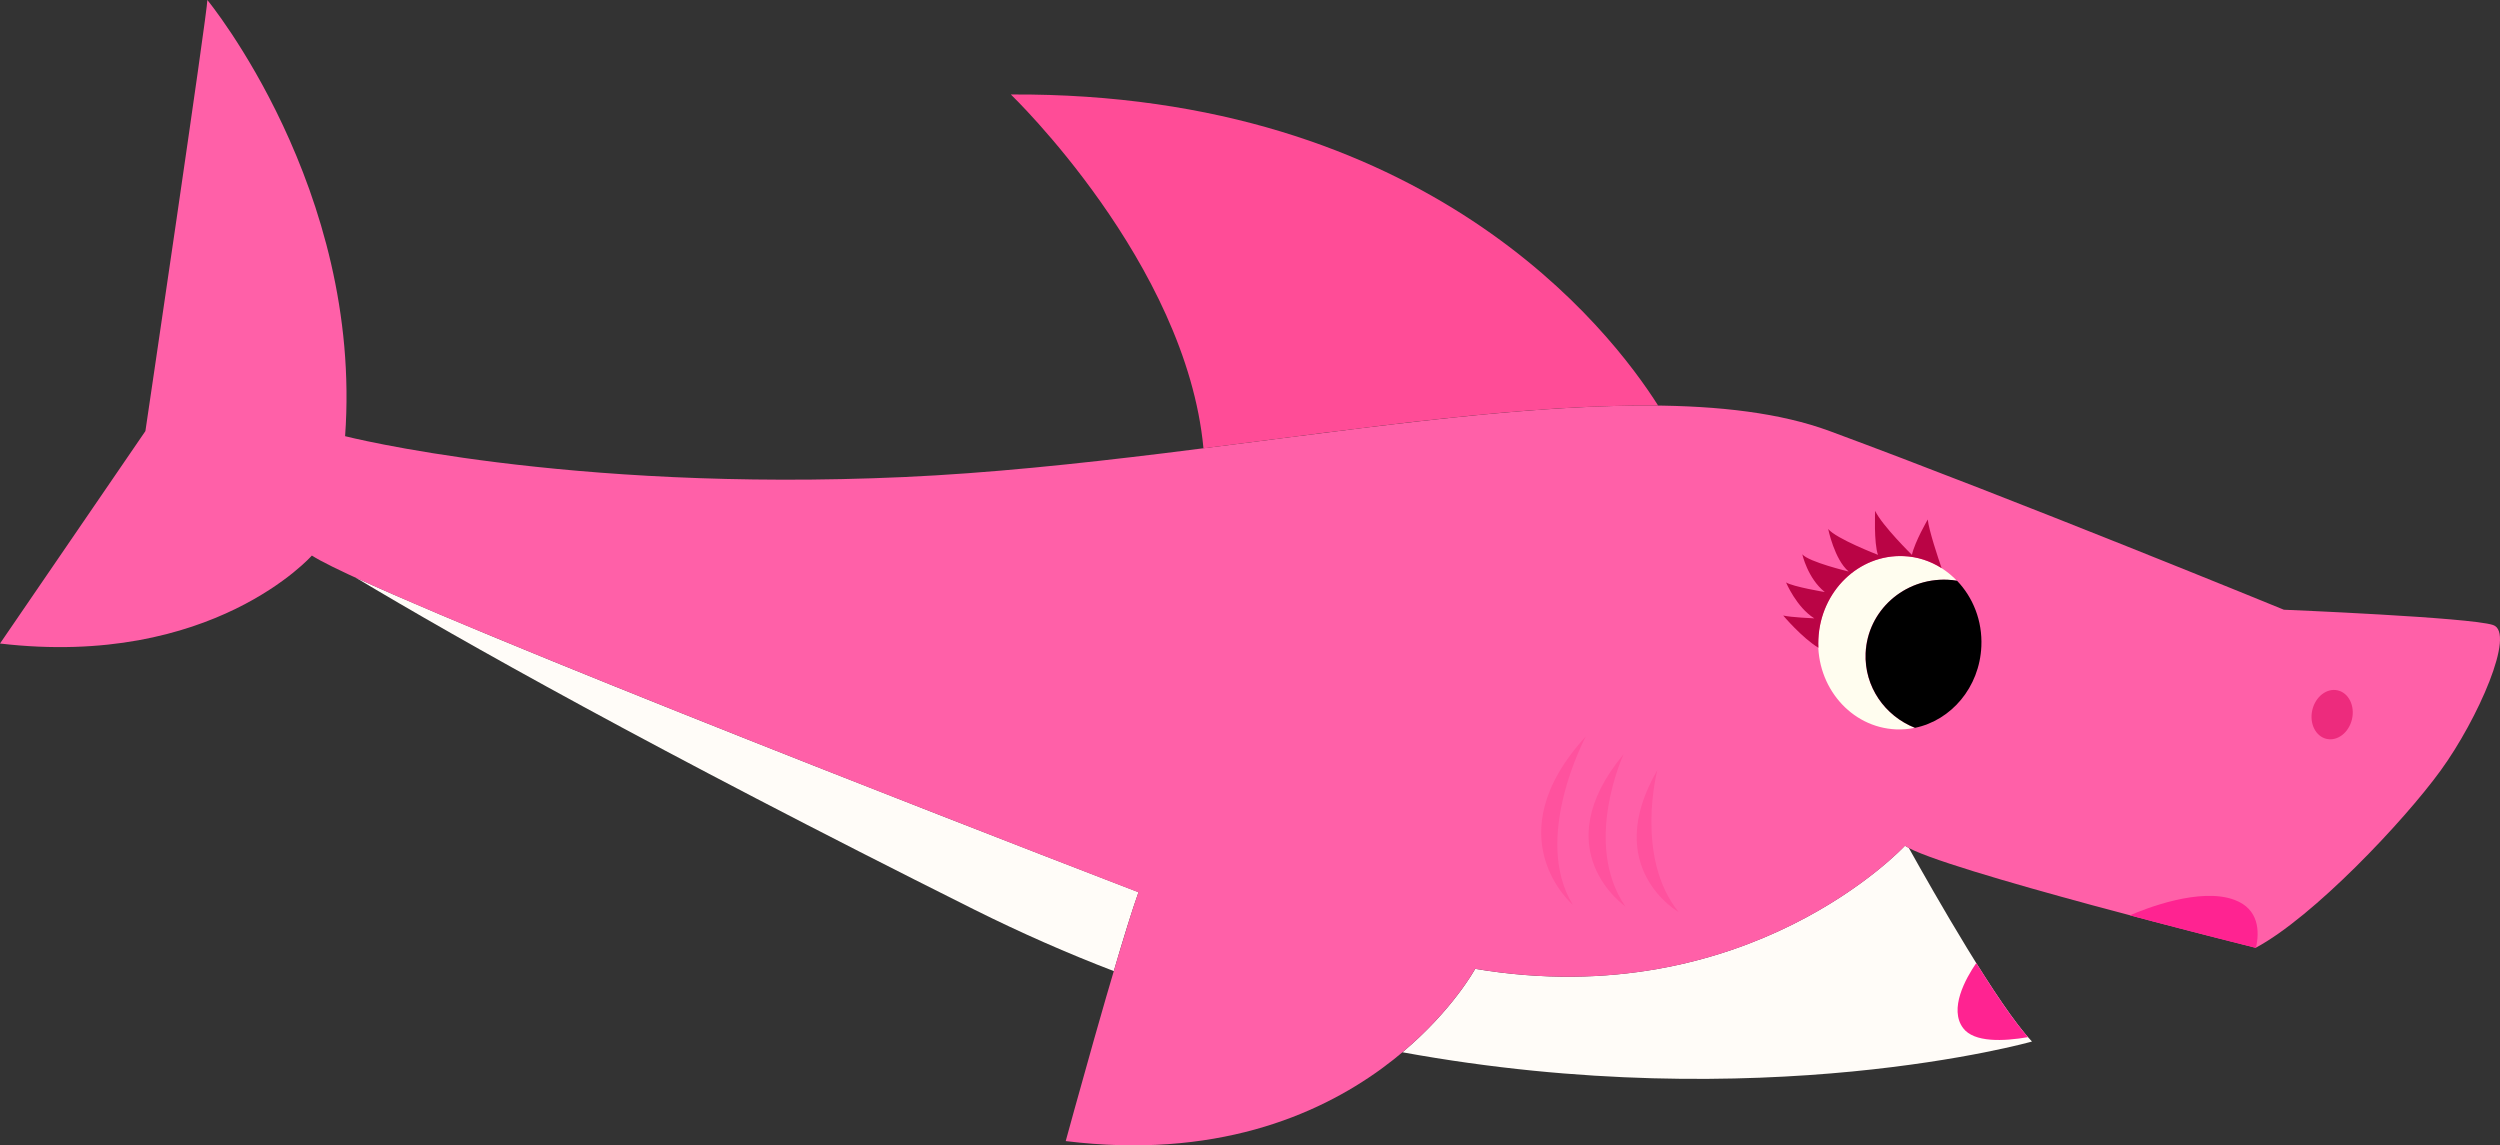 <?xml version="1.0" encoding="utf-8"?>
<!-- Generator: Adobe Illustrator 21.1.0, SVG Export Plug-In . SVG Version: 6.00 Build 0)  -->
<svg version="1.1" id="Capa_1" xmlns="http://www.w3.org/2000/svg" xmlns:xlink="http://www.w3.org/1999/xlink" x="0px" y="0px"
	 viewBox="0 0 1767.6 809.7" style="enable-background:new 0 0 1767.6 809.7;" xml:space="preserve">
<rect x="0" y="0" width="1767.6" height="809.7" fill="#333333" stroke="none"/>
<style type="text/css">
	.st0{fill:#FFCE00;}
	.st1{fill:#FFFDFF;}
	.st2{fill:#FFBF00;}
	.st3{fill:#FFFDEF;}
	.st4{fill:#964000;}
	.st5{fill:#FFFCF8;}
	.st6{fill:#FF60A8;}
	.st7{fill:#FF2391;}
	.st8{fill:#FF4C97;}
	.st9{fill:#BA0445;}
	.st10{fill:#FF529E;}
	.st11{fill:#ED2B7D;}
	.st12{fill:#0058C0;}
	.st13{fill:#0043AB;}
	.st14{fill:#FFFFFF;}
	.st15{fill:#0042AF;}
	.st16{fill:#003565;}
	.st17{fill:#FF897B;}
	.st18{fill:#FF695A;}
	.st19{fill:#4F0000;}
	.st20{fill:#FF5A4E;}
	.st21{fill:#FF584D;}
	.st22{fill:#FF5349;}
	.st23{fill:#FFFEFF;}
	.st24{fill:#E6E6E6;}
	.st25{fill:#FF605C;}
	.st26{fill:#AF4945;}
	.st27{opacity:0.48;fill:#F2F2F2;}
	.st28{fill:#95C101;}
	.st29{fill:#59AC00;}
	.st30{fill:#70A400;}
	.st31{fill:#529D00;}
	.st32{fill:#E75EDE;}
	.st33{fill:none;}
	.st34{fill:#FFBCF4;}
	.st35{fill:#000007;}
	.st36{fill:#DB54C0;}
	.st37{fill:#BD40A9;}
	.st38{fill:#9C1426;}
	.st39{fill:#F77136;}
	.st40{fill:#E658D6;}
	.st41{fill:#E751D0;}
	.st42{fill:#FF475B;}
	.st43{fill:#CC163F;}
	.st44{fill:#FEC914;}
	.st45{fill:#9E5E0A;}
	.st46{fill:#040008;}
	.st47{fill:#DC1B43;}
	.st48{fill:#AB0328;}
	.st49{fill:#8E0E25;}
	.st50{fill:#FB2D42;}
	.st51{fill:#FFC000;}
	.st52{fill:#F40560;}
	.st53{fill:#FF719F;}
	.st54{fill:#F7E700;}
	.st55{fill:#F9539E;}
	.st56{fill:#FDE900;}
	.st57{fill:#00B681;}
	.st58{fill:#00EDC6;}
	.st59{fill:#710227;}
	.st60{fill:#C5075D;}
	.st61{fill:#FAC300;}
	.st62{fill:#00F5C7;}
	.st63{fill:#00725B;}
	.st64{fill:#8CFFF5;}
	.st65{fill:#A0FFF5;}
	.st66{fill:#73D29B;}
	.st67{fill:#7E4CD2;}
	.st68{fill:#4D299A;}
	.st69{fill:#562CA0;}
	.st70{fill:#41178A;}
	.st71{fill:#330C73;}
	.st72{fill:#B991FB;}
	.st73{fill:#3F0A58;}
	.st74{fill:#FBB03B;}
	.st75{fill:#E78300;}
	.st76{fill:#D66F00;}
	.st77{fill:#D66300;}
	.st78{fill:#F98F10;}
</style>
<g>
	<path class="st5" d="M1043,685c0,0-15.7,29-51.4,59c254.4,46.4,445.1-7.6,445.1-7.6c-23.8-24.9-69.6-105.5-87.1-136.9
		c-1.1-0.6-2-1.1-2.7-1.6C1346.9,597.9,1236.4,717.4,1043,685z"/>
	<path class="st5" d="M251.3,408.3c74,44.3,210.1,121.1,437.3,234.7c33.3,16.6,66.3,31.1,98.9,43.6c6.7-22.8,13-43.3,17.5-55.8
		C804.9,630.8,377.2,466.3,251.3,408.3z"/>
</g>
<path class="st6" d="M146.6,0c0,0,110,133.5,97.4,308.4c0,0,155.1,39.7,395,28.9s515.9-83.8,654.7-32.5
	c131.7,48.7,321.1,126.3,321.1,126.3s131.7,5.4,147.9,10.8c16.2,5.4-10.8,66.7-37,102.8c-26.2,36.1-90.2,103.7-130.8,125.4
	c0,0-224.6-55.9-248-72.1c0,0-110.5,119.5-303.9,87c0,0-79.8,147.5-289.5,121.8c0,0,36.5-133.9,51.4-175.9
	c0,0-534.3-205.6-584.4-238.1c0,0-70.3,79.8-220.5,62.2l102.8-150.2C102.8,304.8,147,6.3,146.6,0z"/>
<g>
	<path class="st7" d="M1580,636.3c-24.2-9.2-63.2,6.1-74.1,10.9c48.5,12.9,89,23,89,23c0.1,0,0.2-0.1,0.2-0.1
		C1597.6,658.6,1597.3,642.8,1580,636.3z"/>
</g>
<g>
	<path class="st7" d="M1388,726.9c7.7,10.3,28.6,9.4,45.9,6.4c-10.1-11.5-23.3-31.1-36.6-52.4C1389.6,692.1,1377.9,713.4,1388,726.9
		z"/>
</g>
<g>
	<path class="st8" d="M1172.4,286.8c-33.9-53.6-163.6-221.6-457.7-220c0,0,124,119.2,136.2,250.2
		C967.2,302.2,1080.5,285.6,1172.4,286.8z"/>
</g>
<path class="st3" d="M1319,461.8c1.3-30,27.3-53.2,57.9-51.9c2.3,0.1,4.5,0.4,6.7,0.7c-9.8-10.2-22.9-16.8-37.7-17.4
	c-31.8-1.4-58.8,24.9-60.3,58.7c-1.5,33.8,23.1,62.4,54.9,63.8c4.6,0.2,9-0.2,13.3-1.1C1332.6,506.2,1318,485.4,1319,461.8z"/>
<path d="M1400.9,457c0.8-18.1-5.9-34.6-17.2-46.4c-2.2-0.4-4.4-0.6-6.7-0.7c-30.7-1.3-56.6,21.9-57.9,51.9
	c-1,23.7,13.6,44.4,34.9,52.8C1379.6,509.3,1399.6,486,1400.9,457z"/>
<g>
	<path class="st9" d="M1285.7,451.9c1.5-33.8,28.5-60.1,60.3-58.7c9.8,0.4,18.9,3.5,26.8,8.5c-2.5-7.3-9-26.7-9.8-34.4
		c0,0-9.1,15.6-11.2,25c0,0-21-20.6-26-31.1c0,0-1,22.7,2,31.1c0,0-29.8-11.5-35.2-18.3c0,0,4.4,21.6,14.5,30.1
		c0,0-28.4-6.8-32.8-12.2c0,0,3.7,16.9,15.9,26.7c0,0-22.3-3.7-27.4-6.8c0,0,7.4,17.6,20,25.4c0,0-16.6-0.7-22-2
		c0,0,13.1,15.6,24.9,22.8C1285.6,456.1,1285.6,454,1285.7,451.9z"/>
</g>
<path class="st10" d="M1171.8,544.5c0,0-16.2,61.6,15.1,100.4C1186.9,644.9,1131.7,613.6,1171.8,544.5z"/>
<path class="st10" d="M1148,533.2c0,0-29.4,63,1.2,107.7C1149.3,640.9,1091.4,601.3,1148,533.2z"/>
<path class="st10" d="M1121.3,520.6c0,0-38.5,71.5-9.2,119.2C1112.1,639.8,1056,592,1121.3,520.6z"/>
<ellipse transform="matrix(0.226 -0.974 0.974 0.226 784.374 1997.267)" class="st11" cx="1649" cy="505" rx="17.6" ry="14.4"/>
</svg>
